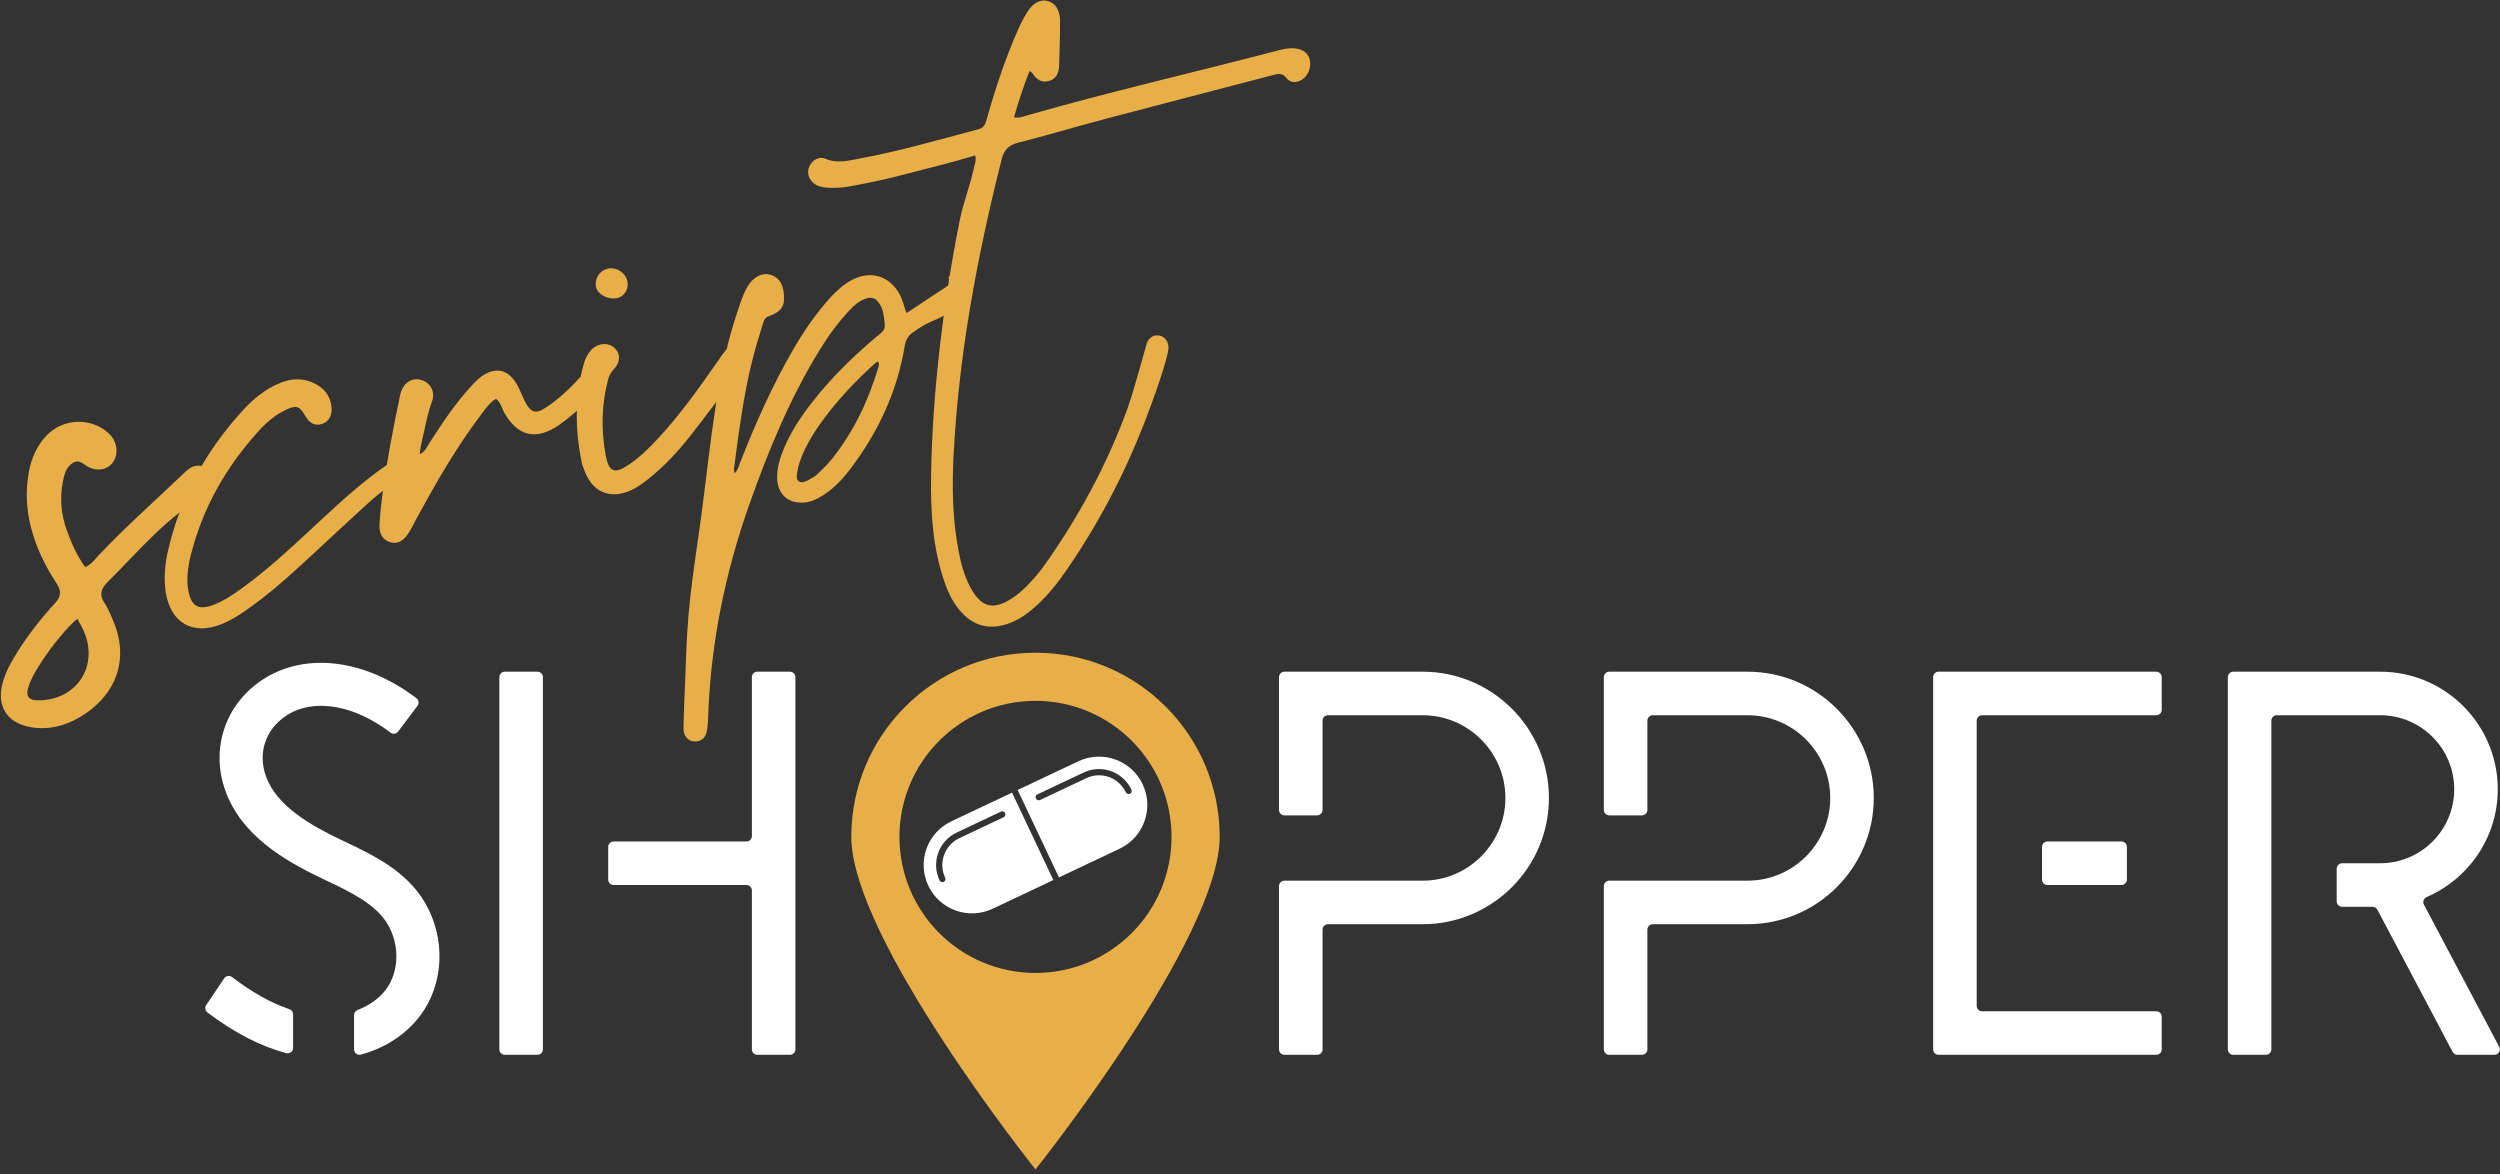 <?xml version="1.0" encoding="UTF-8"?>
<svg width="149px" height="70px" viewBox="0 0 149 70" version="1.1" xmlns="http://www.w3.org/2000/svg" xmlns:xlink="http://www.w3.org/1999/xlink">
    <rect x="0" y="0" width="149" height="70" fill="#333333" stroke="none"/>
    <!-- Generator: Sketch 62 (91390) - https://sketch.com -->
    <title>script shopper logo</title>
    <desc>Created with Sketch.</desc>
    <g id="Page-1" stroke="none" stroke-width="1" fill="none" fill-rule="evenodd">
        <g id="Coupon-details-07-08-2020" transform="translate(-1256, -226)">
            <g id="Group" transform="translate(465, 213)">
                <g id="script-shopper-logo" transform="translate(791, 13)">
                    <path d="M44.812,49.828 C44.812,50.008 44.666,50.153 44.487,50.153 L36.573,50.153 C36.394,50.153 36.249,50.298 36.249,50.477 L36.249,52.423 C36.249,52.602 36.394,52.747 36.573,52.747 L44.487,52.747 C44.666,52.747 44.812,52.893 44.812,53.072 L44.812,62.543 C44.812,62.721 44.957,62.867 45.136,62.867 L47.082,62.867 C47.261,62.867 47.406,62.721 47.406,62.543 L47.406,40.358 C47.406,40.178 47.261,40.033 47.082,40.033 L45.136,40.033 C44.957,40.033 44.812,40.178 44.812,40.358 L44.812,49.828 Z M29.762,40.358 C29.762,40.178 29.907,40.033 30.087,40.033 L32.033,40.033 C32.212,40.033 32.357,40.178 32.357,40.358 L32.357,62.543 C32.357,62.721 32.212,62.867 32.033,62.867 L30.087,62.867 C29.907,62.867 29.762,62.721 29.762,62.543 L29.762,40.358 L29.762,40.358 Z" id="Fill-1" fill="#FFFFFF"></path>
                    <path d="M84.792,40.033 L76.553,40.033 C76.374,40.033 76.229,40.179 76.229,40.358 L76.229,48.272 C76.229,48.451 76.374,48.596 76.553,48.596 L78.499,48.596 C78.679,48.596 78.824,48.451 78.824,48.272 L78.824,42.952 C78.824,42.773 78.969,42.628 79.148,42.628 L84.792,42.628 C86.151,42.628 87.383,43.181 88.276,44.074 C89.169,44.966 89.722,46.199 89.722,47.558 C89.722,48.917 89.169,50.15 88.276,51.042 C87.383,51.935 86.151,52.488 84.792,52.488 L76.553,52.488 C76.374,52.488 76.229,52.633 76.229,52.812 L76.229,62.543 C76.229,62.722 76.374,62.867 76.553,62.867 L78.499,62.867 C78.679,62.867 78.824,62.722 78.824,62.543 L78.824,55.407 C78.824,55.228 78.969,55.083 79.148,55.083 L84.792,55.083 C86.866,55.083 88.747,54.239 90.11,52.876 C91.472,51.514 92.316,49.633 92.316,47.558 C92.316,45.484 91.472,43.602 90.11,42.24 C88.747,40.877 86.866,40.033 84.792,40.033" id="Fill-2" fill="#FFFFFF"></path>
                    <path d="M148.867,47.039 C148.867,45.107 148.082,43.356 146.813,42.087 C145.544,40.819 143.792,40.033 141.861,40.033 L133.104,40.033 C132.925,40.033 132.78,40.178 132.78,40.357 L132.78,62.542 C132.78,62.721 132.925,62.867 133.104,62.867 L135.05,62.867 C135.229,62.867 135.374,62.721 135.374,62.542 L135.374,42.952 C135.374,42.773 135.52,42.628 135.699,42.628 L141.861,42.628 C143.077,42.628 144.181,43.123 144.979,43.921 C145.778,44.72 146.272,45.823 146.272,47.039 C146.272,48.255 145.778,49.358 144.979,50.156 C144.181,50.955 143.077,51.45 141.861,51.45 L139.591,51.45 C139.412,51.45 139.266,51.595 139.266,51.774 L139.266,53.72 C139.266,53.899 139.412,54.044 139.591,54.044 L141.404,54.044 C141.524,54.044 141.634,54.111 141.691,54.217 L146.178,62.694 C146.235,62.8 146.345,62.867 146.465,62.867 L148.667,62.867 C148.91,62.867 149.067,62.607 148.954,62.391 L144.464,53.912 C144.376,53.744 144.454,53.541 144.627,53.466 C145.818,52.952 146.84,52.118 147.582,51.073 C148.391,49.933 148.867,48.541 148.867,47.039" id="Fill-3" fill="#FFFFFF"></path>
                    <path d="M115.216,62.542 C115.216,62.722 115.361,62.867 115.541,62.867 L128.514,62.867 C128.693,62.867 128.838,62.722 128.838,62.542 L128.838,60.596 C128.838,60.417 128.693,60.272 128.514,60.272 L118.135,60.272 C117.956,60.272 117.811,60.127 117.811,59.948 L117.811,42.952 C117.811,42.773 117.956,42.628 118.135,42.628 L128.514,42.628 C128.693,42.628 128.838,42.483 128.838,42.304 L128.838,40.358 C128.838,40.179 128.693,40.033 128.514,40.033 L115.541,40.033 C115.361,40.033 115.216,40.179 115.216,40.358 L115.216,62.542 Z M122.027,52.747 C121.848,52.747 121.703,52.602 121.703,52.423 L121.703,50.477 C121.703,50.298 121.848,50.153 122.027,50.153 L126.438,50.153 C126.617,50.153 126.763,50.298 126.763,50.477 L126.763,52.423 C126.763,52.602 126.617,52.747 126.438,52.747 L122.027,52.747 L122.027,52.747 Z" id="Fill-4" fill="#FFFFFF"></path>
                    <path d="M13.831,58.234 C13.682,58.119 13.468,58.152 13.363,58.308 L12.291,59.902 C12.195,60.045 12.227,60.24 12.363,60.343 C13.19,60.97 14.006,61.486 14.816,61.897 C15.567,62.277 16.311,62.566 17.055,62.766 C17.263,62.822 17.468,62.669 17.468,62.454 L17.468,60.452 C17.468,60.312 17.378,60.19 17.245,60.145 C16.689,59.957 16.125,59.702 15.551,59.38 C14.989,59.064 14.416,58.682 13.831,58.234 M25.32,53.785 C25.948,54.853 26.236,56.062 26.189,57.242 C26.143,58.421 25.763,59.57 25.055,60.516 C24.59,61.139 24.002,61.664 23.33,62.076 C22.775,62.417 22.163,62.679 21.515,62.855 C21.307,62.911 21.101,62.757 21.101,62.542 L21.101,60.499 C21.101,60.363 21.187,60.244 21.313,60.195 C21.62,60.075 21.909,59.926 22.172,59.75 C22.495,59.534 22.776,59.277 23,58.978 C23.395,58.45 23.603,57.786 23.622,57.1 C23.641,56.414 23.471,55.705 23.107,55.088 C22.752,54.484 22.195,54.002 21.544,53.584 C20.893,53.166 20.147,52.812 19.414,52.464 L19.332,52.425 L19.25,52.386 C18.079,51.829 16.862,51.176 15.819,50.333 C14.777,49.489 13.908,48.454 13.433,47.132 C12.982,45.878 12.981,44.584 13.372,43.421 C13.762,42.259 14.546,41.228 15.664,40.499 C16.97,39.646 18.544,39.35 20.181,39.579 C21.73,39.796 23.334,40.483 24.821,41.616 C24.962,41.723 24.988,41.927 24.882,42.068 L23.729,43.601 C23.619,43.747 23.413,43.771 23.269,43.66 C22.223,42.862 21.124,42.354 20.085,42.158 C18.96,41.946 17.906,42.101 17.066,42.649 C16.447,43.053 16.018,43.609 15.806,44.239 C15.594,44.868 15.599,45.57 15.849,46.264 C16.166,47.147 16.825,47.875 17.638,48.494 C18.45,49.113 19.418,49.623 20.353,50.068 L20.434,50.106 L20.515,50.144 C21.381,50.556 22.304,50.994 23.15,51.566 C23.996,52.137 24.764,52.842 25.32,53.785" id="Fill-5" fill="#FFFFFF"></path>
                    <path d="M104.152,40.033 L95.914,40.033 C95.735,40.033 95.589,40.179 95.589,40.358 L95.589,48.272 C95.589,48.451 95.735,48.596 95.914,48.596 L97.86,48.596 C98.039,48.596 98.184,48.451 98.184,48.272 L98.184,42.952 C98.184,42.773 98.329,42.628 98.508,42.628 L104.152,42.628 C105.511,42.628 106.744,43.181 107.636,44.074 C108.529,44.966 109.082,46.199 109.082,47.558 C109.082,48.917 108.529,50.15 107.636,51.042 C106.744,51.935 105.511,52.488 104.152,52.488 L95.914,52.488 C95.735,52.488 95.589,52.633 95.589,52.812 L95.589,62.543 C95.589,62.722 95.735,62.867 95.914,62.867 L97.86,62.867 C98.039,62.867 98.184,62.722 98.184,62.543 L98.184,55.407 C98.184,55.228 98.329,55.083 98.508,55.083 L104.152,55.083 C106.227,55.083 108.108,54.239 109.47,52.876 C110.833,51.514 111.677,49.633 111.677,47.558 C111.677,45.484 110.833,43.602 109.47,42.24 C108.108,40.877 106.227,40.033 104.152,40.033" id="Fill-6" fill="#FFFFFF"></path>
                    <path d="M4.877,37.372 C4.8,37.227 4.722,37.083 4.61,36.877 C3.637,37.694 2.166,39.705 1.774,40.71 C1.455,41.526 1.655,41.796 2.528,41.733 C4.794,41.571 5.952,39.419 4.877,37.372 M12.349,29.465 C9.987,30.737 8.306,32.814 6.434,34.667 C6.022,35.075 5.891,35.426 6.238,35.95 C6.455,36.279 6.603,36.659 6.758,37.027 C7.805,39.538 6.703,41.628 4.713,42.77 C3.818,43.283 2.848,43.52 1.816,43.337 C0.386,43.084 -0.237,42.044 0.176,40.629 C0.364,39.986 0.688,39.412 1.039,38.853 C1.691,37.821 2.44,36.865 3.259,35.974 C3.637,35.564 3.683,35.248 3.367,34.765 C2.693,33.732 2.148,32.627 1.841,31.414 C1.565,30.329 1.517,29.236 1.718,28.143 C1.87,27.309 2.198,26.557 2.784,25.947 C3.692,25.002 5.191,24.871 6.252,25.641 C6.468,25.798 6.656,25.98 6.783,26.221 C7.035,26.703 6.992,27.259 6.675,27.625 C6.357,27.994 5.845,28.088 5.342,27.869 C5.026,27.732 4.76,27.349 4.371,27.57 C3.937,27.816 3.823,28.294 3.739,28.751 C3.56,29.72 3.647,30.68 3.981,31.609 C4.252,32.363 4.579,33.092 5.07,33.802 C5.446,33.645 5.631,33.361 5.851,33.128 C7.486,31.387 9.276,29.817 10.994,28.168 C11.111,28.056 11.238,27.947 11.379,27.87 C11.837,27.618 12.396,27.789 12.642,28.241 C12.875,28.67 12.784,29.231 12.349,29.465" id="Fill-7" fill="#E8AE48"></path>
                    <path d="M25.616,27.795 C25.579,28.161 25.289,28.426 24.858,28.369 C24.363,28.305 23.97,28.498 23.581,28.731 C22.924,29.125 22.34,29.62 21.777,30.134 C20.613,31.194 19.467,32.273 18.31,33.342 C17.136,34.426 15.943,35.49 14.624,36.399 C14.171,36.711 13.702,37 13.192,37.205 C11.502,37.88 10.184,37.133 9.882,35.337 C9.759,34.499 9.819,33.667 10.007,32.849 C10.748,29.611 12.303,26.801 14.553,24.372 C15.122,23.757 15.775,23.233 16.549,22.885 C17.204,22.591 17.88,22.493 18.563,22.77 C19.257,23.051 19.706,23.548 19.763,24.32 C19.799,24.802 19.556,25.162 19.172,25.274 C18.763,25.392 18.445,25.231 18.185,24.774 C17.853,24.193 17.667,24.133 17.049,24.421 C16.433,24.707 15.919,25.139 15.468,25.632 C13.499,27.781 12.088,30.242 11.374,33.081 C11.194,33.8 11.089,34.533 11.24,35.277 C11.418,36.144 11.853,36.375 12.69,36.061 C13.346,35.814 13.916,35.426 14.476,35.018 C15.849,34.02 17.099,32.878 18.34,31.726 C19.634,30.525 20.91,29.305 22.322,28.239 C22.836,27.85 23.364,27.48 23.957,27.22 C24.288,27.074 24.633,26.97 24.998,27.041 C25.399,27.117 25.654,27.442 25.616,27.795" id="Fill-8" fill="#E8AE48"></path>
                    <path d="M35.997,23.095 C35.964,23.139 35.923,23.18 35.88,23.212 C34.973,23.886 34.206,24.73 33.268,25.363 C31.929,26.268 30.844,25.993 30.045,24.578 C29.899,24.32 29.857,24 29.562,23.768 C29.18,23.99 28.938,24.361 28.68,24.701 C27.241,26.595 26.059,28.65 24.919,30.729 C24.734,31.068 24.569,31.418 24.365,31.745 C24.034,32.282 23.649,32.453 23.208,32.301 C22.809,32.163 22.586,31.807 22.619,31.234 C22.656,30.602 22.727,29.971 22.81,29.344 C23.062,27.458 23.423,25.592 23.811,23.73 C23.839,23.595 23.862,23.458 23.91,23.33 C24.124,22.748 24.616,22.481 25.141,22.654 C25.658,22.824 25.957,23.358 25.749,23.921 C25.459,24.703 25.33,25.518 25.138,26.321 C25.086,26.533 25.06,26.752 25.003,27.082 C25.377,26.891 25.456,26.612 25.599,26.391 C26.365,25.211 27.135,24.035 28.097,23.002 C28.341,22.739 28.586,22.479 28.905,22.302 C29.589,21.924 30.176,22.044 30.649,22.666 C30.936,23.044 31.067,23.502 31.283,23.917 C31.645,24.613 31.918,24.706 32.575,24.265 C33.334,23.756 33.992,23.128 34.607,22.455 C34.755,22.293 34.881,22.108 35.085,22.006 C35.412,21.843 35.722,21.837 35.992,22.119 C36.249,22.387 36.249,22.768 35.997,23.095" id="Fill-9" fill="#E8AE48"></path>
                    <path d="M35.538,17.154 C35.398,16.691 35.686,16.169 36.158,16.029 C36.67,15.877 37.245,16.202 37.383,16.724 C37.501,17.165 37.258,17.625 36.842,17.75 C36.33,17.902 35.674,17.602 35.538,17.154 M44.527,21.761 C44.151,22.007 43.908,22.352 43.649,22.69 C42.808,23.789 41.989,24.904 41.132,25.99 C40.408,26.908 39.613,27.766 38.698,28.502 C38.288,28.832 37.866,29.142 37.363,29.32 C36.314,29.692 35.414,29.317 34.939,28.301 C34.849,28.107 34.781,27.903 34.692,27.676 C34.283,25.736 34.238,23.777 34.756,21.821 C34.854,21.451 34.993,21.094 35.278,20.817 C35.68,20.427 36.267,20.397 36.63,20.743 C36.988,21.084 36.988,21.572 36.586,22.005 C36.414,22.19 36.306,22.386 36.244,22.618 C35.843,24.119 35.821,25.639 36.104,27.156 C36.29,28.149 36.63,28.265 37.471,27.699 C38.128,27.257 38.689,26.704 39.225,26.127 C40.479,24.777 41.548,23.284 42.602,21.779 C42.876,21.389 43.139,20.984 43.462,20.637 C43.858,20.21 44.463,20.288 44.741,20.753 C44.945,21.093 44.888,21.526 44.527,21.761" id="Fill-10" fill="#E8AE48"></path>
                    <path d="M52.306,21.54 C52.189,21.637 52.063,21.732 51.947,21.839 C51.068,22.648 50.245,23.51 49.499,24.443 C48.916,25.172 48.384,25.934 47.975,26.777 C47.767,27.208 47.589,27.651 47.52,28.128 C47.494,28.311 47.427,28.541 47.593,28.671 C47.787,28.821 48.009,28.699 48.197,28.601 C48.386,28.503 48.578,28.393 48.731,28.248 C49.041,27.953 49.351,27.65 49.615,27.315 C50.886,25.7 51.757,23.879 52.342,21.916 C52.373,21.812 52.445,21.698 52.306,21.54 M56.918,18.486 C56.796,18.809 56.944,18.759 56.532,18.664 C56.248,18.599 56.775,18.53 56.532,18.664 C55.382,19.298 55.493,19.058 54.415,19.808 C54.114,20.017 53.982,20.263 53.923,20.62 C53.475,23.338 52.336,25.759 50.684,27.945 C50.165,28.631 49.57,29.252 48.796,29.671 C48.519,29.821 48.231,29.93 47.918,29.953 C46.987,30.024 46.352,29.46 46.319,28.527 C46.297,27.894 46.482,27.301 46.723,26.724 C47.15,25.702 47.761,24.791 48.441,23.926 C49.566,22.495 50.859,21.226 52.253,20.059 C52.487,19.862 52.775,19.706 52.732,19.324 C52.676,18.825 52.649,18.315 52.277,17.924 C52.07,17.706 51.813,17.717 51.547,17.816 C51.177,17.952 50.897,18.212 50.634,18.489 C49.958,19.202 49.384,19.995 48.87,20.829 C47.094,23.711 45.81,26.818 44.684,29.996 C43.214,34.141 42.343,38.402 42.203,42.805 C42.194,43.089 42.178,43.38 42.11,43.654 C42.028,43.985 41.791,44.183 41.436,44.193 C41.097,44.202 40.813,43.972 40.748,43.588 C40.704,43.333 40.856,40.178 40.863,39.917 C40.984,35.306 41.459,33.629 42.012,29.058 C42.264,26.974 42.517,24.889 42.884,22.821 C43.178,21.173 43.593,19.557 44.154,17.979 C44.29,17.596 44.439,17.217 44.683,16.888 C45.011,16.445 45.489,16.246 45.923,16.377 C46.419,16.528 46.634,16.901 46.702,17.388 C46.816,18.198 46.619,18.561 45.833,18.839 C45.573,18.931 45.523,19.12 45.463,19.316 C45.247,20.023 45.024,20.729 44.845,21.446 C44.308,23.579 44.037,25.759 43.745,27.935 C43.736,28 43.762,28.069 43.783,28.217 C44,27.982 44.047,27.733 44.134,27.512 C45.036,25.221 46.03,22.975 47.269,20.843 C47.906,19.748 48.614,18.7 49.468,17.759 C49.838,17.351 50.238,16.982 50.727,16.712 C51.874,16.082 53.024,16.424 53.637,17.572 C53.806,17.888 53.867,18.241 54.028,18.66 C54.883,18.094 55.652,17.577 56.43,17.074 C56.91,16.764 56.216,16.568 56.755,16.362 C57.134,16.218 56.571,17.334 56.912,17.588 C57.209,17.809 57.035,18.178 56.918,18.486" id="Fill-11" fill="#E8AE48"></path>
                    <path d="M58.123,9.261 C56.606,9.73 55.097,10.077 53.6,10.472 C52.606,10.733 51.6,10.931 50.59,11.116 C50.165,11.194 49.737,11.212 49.308,11.186 C49.044,11.171 48.786,11.124 48.561,10.969 C48.191,10.715 48.065,10.288 48.245,9.901 C48.41,9.546 48.819,9.294 49.191,9.458 C49.888,9.765 50.565,9.572 51.229,9.45 C53.624,9.009 55.964,8.326 58.317,7.702 C58.674,7.608 58.737,7.363 58.814,7.086 C59.187,5.753 59.607,4.435 60.106,3.142 C60.303,2.631 60.513,2.123 60.74,1.623 C60.888,1.299 61.057,0.98 61.249,0.679 C61.577,0.167 62.005,-0.045 62.43,0.056 C62.879,0.163 63.175,0.589 63.178,1.226 C63.182,2.108 63.152,2.99 63.127,3.873 C63.113,4.404 62.912,4.718 62.528,4.824 C62.096,4.945 61.79,4.76 61.56,4.402 C61.523,4.345 61.459,4.307 61.365,4.222 C61.002,5.128 60.712,6.025 60.435,6.986 C60.75,7.054 60.991,6.942 61.225,6.875 C66.114,5.476 71.069,4.337 75.987,3.055 C76.38,2.953 76.77,2.84 77.185,2.886 C77.676,2.941 77.972,3.174 78.069,3.586 C78.169,4.012 77.946,4.545 77.572,4.763 C77.24,4.956 76.899,4.939 76.666,4.644 C76.436,4.353 76.196,4.39 75.907,4.465 C72.537,5.347 69.163,6.218 65.796,7.108 C64.089,7.56 62.397,8.07 60.685,8.503 C60.095,8.652 59.835,8.946 59.689,9.53 C58.233,15.324 57.134,21.176 56.833,27.157 C56.74,29.019 56.766,30.878 57.11,32.72 C57.254,33.496 57.443,34.261 57.812,34.965 C57.933,35.196 58.076,35.422 58.245,35.618 C58.667,36.107 59.124,36.205 59.723,35.972 C60.151,35.805 60.517,35.542 60.86,35.241 C61.418,34.749 61.899,34.187 62.325,33.581 C64.324,30.736 65.968,27.701 67.168,24.433 C67.573,23.33 68.291,20.644 68.34,20.488 C68.449,20.145 68.722,19.962 69.037,19.99 C69.37,20.02 69.619,20.294 69.639,20.676 C69.668,21.243 68.695,23.946 68.199,25.216 C66.98,28.342 65.425,31.292 63.514,34.051 C62.942,34.877 62.309,35.654 61.537,36.304 C61.003,36.753 60.423,37.115 59.727,37.275 C58.804,37.488 58.027,37.24 57.378,36.573 C56.834,36.015 56.505,35.328 56.26,34.597 C55.583,32.576 55.459,30.482 55.491,28.376 C55.567,23.421 56.221,18.039 57.189,13.19 C57.437,11.95 57.783,11.221 58.051,9.985 C58.096,9.78 58.199,9.582 58.123,9.261" id="Fill-12" fill="#E8AE48"></path>
                    <path d="M61.715,57.988 C57.237,57.988 53.607,54.358 53.607,49.879 C53.607,45.401 57.237,41.771 61.715,41.771 C66.193,41.771 69.823,45.401 69.823,49.879 C69.823,54.358 66.193,57.988 61.715,57.988 M61.715,38.901 C55.652,38.901 50.737,43.816 50.737,49.879 C50.737,55.942 61.715,69.698 61.715,69.698 C61.715,69.698 72.693,55.942 72.693,49.879 C72.693,43.816 67.778,38.901 61.715,38.901" id="Fill-13" fill="#E8AE48"></path>
                    <path d="M67.346,47.31 C67.253,47.353 67.143,47.314 67.099,47.221 C66.681,46.336 65.628,45.959 64.743,46.378 L61.988,47.68 C61.942,47.702 61.891,47.703 61.846,47.687 C61.692,47.632 61.68,47.416 61.83,47.345 L64.584,46.043 C65.655,45.537 66.928,45.993 67.434,47.063 C67.478,47.156 67.438,47.266 67.346,47.31 M68.104,46.746 C67.423,45.307 65.708,44.693 64.268,45.373 L60.652,47.083 L63.114,52.292 L66.731,50.582 C68.167,49.903 68.783,48.183 68.104,46.746" id="Fill-14" fill="#FFFFFF"></path>
                    <path d="M59.817,48.706 L57.175,49.955 C56.293,50.372 55.915,51.429 56.332,52.312 C56.402,52.461 56.256,52.62 56.102,52.565 C56.057,52.549 56.019,52.516 55.997,52.47 C55.492,51.403 55.95,50.125 57.017,49.62 L59.659,48.371 C59.751,48.328 59.862,48.367 59.905,48.46 C59.949,48.552 59.91,48.663 59.817,48.706 M56.7,48.951 C55.261,49.631 54.646,51.347 55.327,52.787 C56.008,54.226 57.723,54.841 59.163,54.16 L62.779,52.45 L60.317,47.241 L56.7,48.951" id="Fill-15" fill="#FFFFFF"></path>
                </g>
            </g>
        </g>
    </g>
</svg>